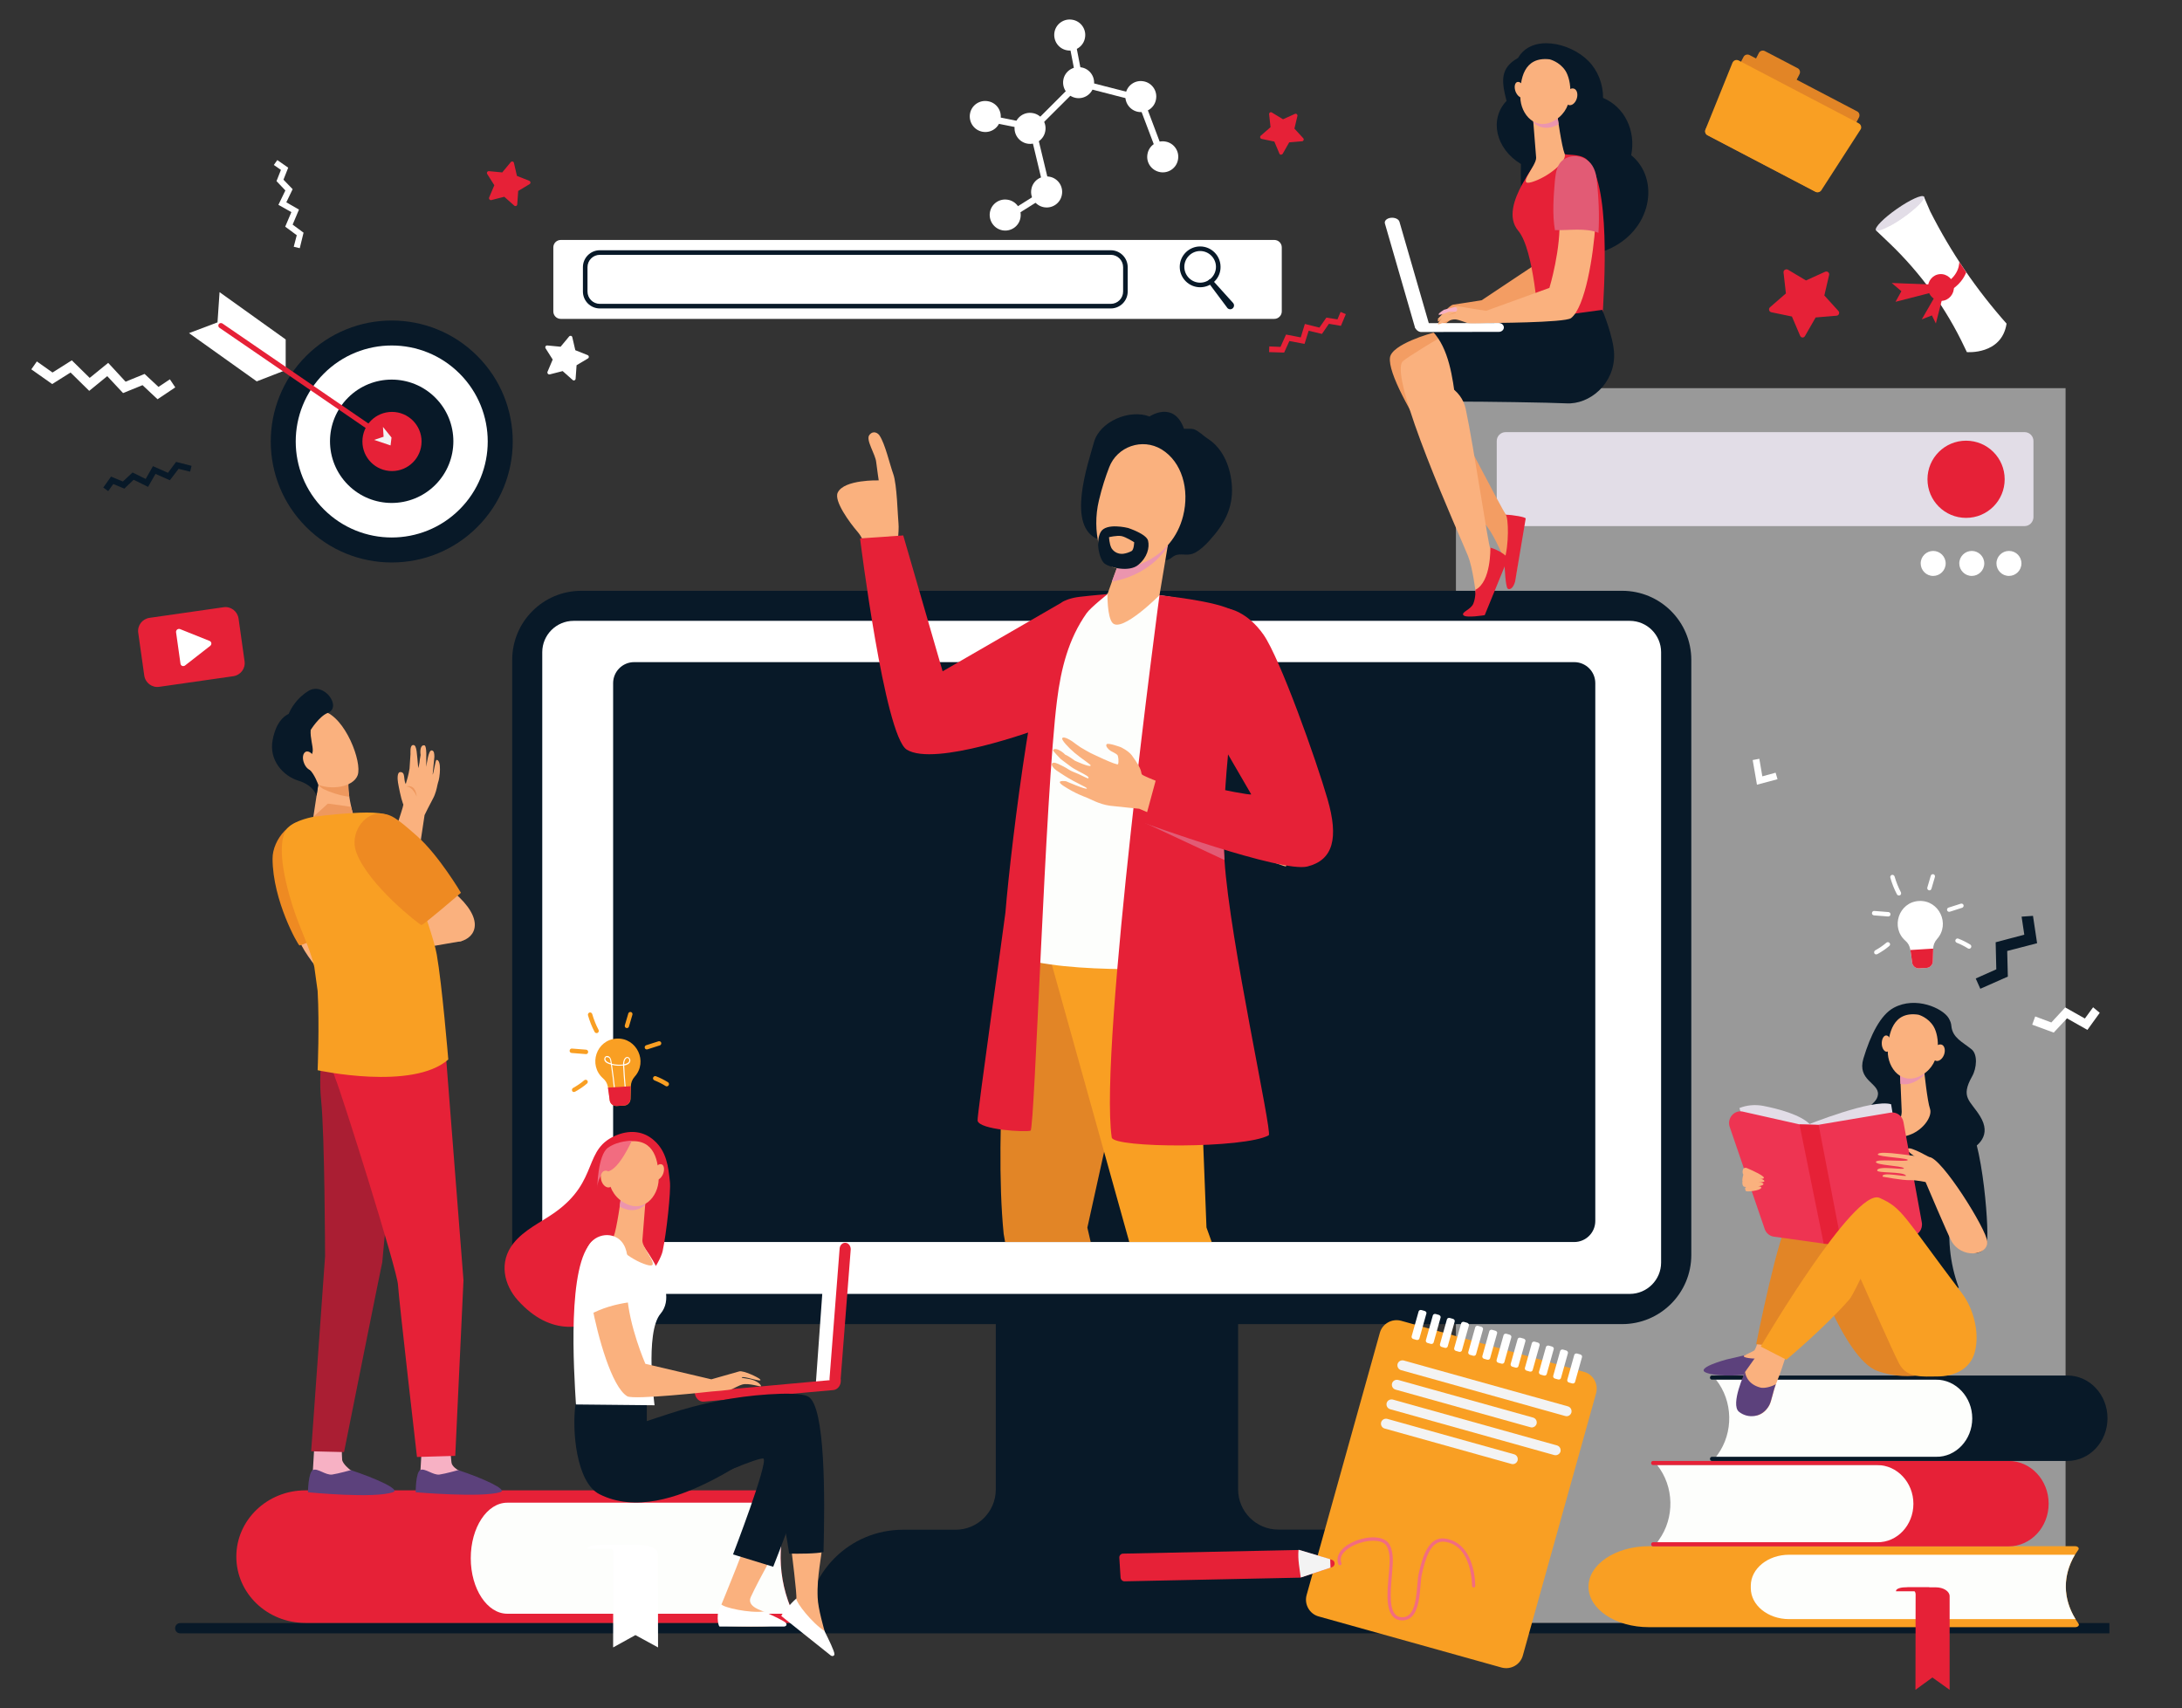 <?xml version="1.0" encoding="utf-8"?>
<!-- Generator: Adobe Illustrator 22.1.0, SVG Export Plug-In . SVG Version: 6.00 Build 0)  -->
<svg version="1.1" id="Layer_1" xmlns="http://www.w3.org/2000/svg" xmlns:xlink="http://www.w3.org/1999/xlink" x="0px" y="0px"
	 viewBox="0 0 1379.4 1080" style="enable-background:new 0 0 1379.4 1080;" xml:space="preserve">
<rect x="0" y="0" width="1379.4" height="1080" fill="#333333" stroke="none"/>
<style type="text/css">
	.st0{fill:#081928;}
	.st1{opacity:0.5;fill:#FFFFFF;}
	.st2{fill:#E62137;}
	.st3{fill:#FFFFFF;}
	.st4{fill:#E28526;}
	.st5{fill:#F99F23;}
	.st6{fill:#E2DDE7;}
	.st7{fill:#FAE0B2;}
	.st8{fill:#FAB17E;}
	.st9{fill:#FDFEFC;}
	.st10{fill:#EB95AE;}
	.st11{fill:#E25B75;}
	.st12{fill:#F39D63;}
	.st13{fill:#F7B1C4;}
	.st14{fill:#5C417C;}
	.st15{fill:#EE3452;}
	.st16{fill:#F26C80;}
	.st17{fill:#F3F3F3;}
	.st18{fill:#EE8A22;}
	.st19{fill:#EE985E;}
	.st20{fill:#AA1E33;}
</style>
<g>
	<path class="st0" d="M844.8,967h-36.7c-14,0-25.4-11.4-25.4-25.4V829.7l-153.2-2.1v114.1c0,14-11.4,25.4-25.4,25.4h-33.3
		c-33.7,0-61,27.3-61,61l0,0h395.9l0,0l0,0C905.8,994.3,878.5,967,844.8,967z"/>
</g>
<rect x="920.4" y="245.4" class="st1" width="385.4" height="780.7"/>
<g>
	<polygon class="st0" points="1278,579.5 1279.7,590.9 1261.6,595.7 1262,612.8 1249,618.6 1251.9,625.1 1269.3,617.4 1268.9,601.2 
		1287.8,596.3 1285.2,579 	"/>
</g>
<g>
	<path class="st2" d="M1138,212.3l-5.2-12.2l-13-2.7c-1.5-0.3-2-2.2-0.8-3.2l10-8.7l-1.5-13.2c-0.2-1.5,1.5-2.5,2.8-1.8l11.4,6.8
		l12.1-5.5c1.4-0.6,2.9,0.6,2.5,2.1l-3,12.9l8.9,9.8c1,1.1,0.3,2.9-1.2,3l-13.2,1.1l-6.6,11.5C1140.5,213.8,1138.6,213.7,1138,212.3
		z"/>
</g>
<g>
	<path class="st2" d="M808.8,97.1l-3.2-7.6l-8.1-1.7c-0.9-0.2-1.2-1.4-0.5-2l6.2-5.4l-0.9-8.2c-0.1-0.9,0.9-1.6,1.7-1.1l7.1,4.3
		l7.5-3.4c0.9-0.4,1.8,0.4,1.6,1.3l-1.9,8l5.6,6.1c0.6,0.7,0.2,1.8-0.7,1.9L815,90l-4.1,7.2C810.3,98,809.1,98,808.8,97.1z"/>
</g>
<g>
	<polygon class="st3" points="1323.2,636.8 1318,643.9 1305.6,636.9 1296.8,646.4 1286.6,642.6 1284.7,647.8 1298.3,652.8 
		1306.7,643.8 1319.6,651.1 1327.4,640.3 	"/>
</g>
<path class="st4" d="M1147.5,121.1l-68-35.6c-1.4-0.7-1.9-2.4-1.2-3.8l23.9-45.7c0.7-1.4,2.4-1.9,3.8-1.2l68,35.6
	c1.4,0.7,1.9,2.4,1.2,3.8l-23.9,45.7C1150.6,121.3,1148.9,121.9,1147.5,121.1z"/>
<path class="st4" d="M1130.2,55.1l-20.7-10.8c-1.4-0.7-1.9-2.4-1.2-3.8l3.6-7c0.7-1.4,2.4-1.9,3.8-1.2l20.7,10.8
	c1.4,0.7,1.9,2.4,1.2,3.8l-3.6,7C1133.3,55.3,1131.6,55.9,1130.2,55.1z"/>
<g>
	<path class="st5" d="M1151.4,120.3c-0.8,1.2-2.4,1.6-3.6,1l-68.4-35.8c-1.3-0.7-1.8-2.2-1.3-3.5l17.1-42.3c0.3-0.7,0.9-1.3,1.6-1.6
		s1.6-0.2,2.3,0.1l76,39.8c0.7,0.4,1.2,1,1.4,1.8c0.2,0.8,0.1,1.6-0.4,2.2L1151.4,120.3z"/>
</g>
<g>
	<polygon class="st3" points="1123.7,492.6 1110.7,496.1 1108,480.5 1112.2,479.7 1114.1,490.8 1122.5,488.5 	"/>
</g>
<g>
	<path class="st3" d="M1185.9,145.6l8.4,8c19.9,19,36.1,41.4,47.8,66.3l1.3,2.7c0,0,22,1.9,25.1-18l0,0
		c-19.3-21.8-35.2-45.1-48.3-71l-4-9.3L1185.9,145.6z"/>
</g>
<path class="st6" d="M1216.2,124.3c1.1,1.5-4.8,7.5-13.2,13.4c-8.4,5.8-16.1,9.4-17.1,7.8s4.9-7.6,13.2-13.4
	C1207.4,126.3,1215.1,122.8,1216.2,124.3z"/>
<path class="st6" d="M1216.2,124.4L1216.2,124.4c0,0-16.8,14.2-23.7,15.6l2.1,2.9c2.5-1.4,5.4-3.1,8.3-5.2
	C1211.2,131.9,1217.1,126,1216.2,124.4z"/>
<g>
	<g>
		<path class="st2" d="M1238.6,165.6c0,2.4-0.9,13-18.5,17.4c1.2,1.6,2.3,3.2,3.4,4.8c11.1-3.3,16.1-9,18.4-13.3
			c0.4-0.7,0.8-1.6,1.1-2.3C1241.5,169.9,1240,167.8,1238.6,165.6z"/>
	</g>
	<g>
		<polygon class="st2" points="1221.7,179.9 1195.9,178.9 1202,184.1 1198.3,190.8 1222.8,184.5 		"/>
	</g>
	<g>
		<polygon class="st2" points="1224.1,185.9 1214.9,201.9 1221.3,199.4 1223.8,204.5 1228.1,187.7 		"/>
	</g>
	<g>
		<path class="st2" d="M1227.6,190.2c-4.5,0.3-8.5-3.2-8.8-7.9s3.1-8.7,7.6-9s8.5,3.2,8.8,7.9
			C1235.5,185.8,1232.1,189.9,1227.6,190.2z"/>
	</g>
</g>
<g>
	<path class="st2" d="M147.5,427.5l-46.8,6.7c-4.6,0.7-8.8-2.5-9.5-7.1l-3.8-27c-0.7-4.6,2.5-8.8,7.1-9.5l46.8-6.7
		c4.6-0.7,8.8,2.5,9.5,7.1l3.8,27C155.3,422.6,152.1,426.8,147.5,427.5z"/>
</g>
<path class="st3" d="M132.9,408.3c0.5-0.4,0.8-1.1,0.7-1.7s-0.5-1.2-1.1-1.4l-18.7-7.5c-0.6-0.2-1.3-0.1-1.8,0.3s-0.8,1.1-0.7,1.7
	l2.8,19.9c0.1,0.6,0.5,1.2,1.1,1.4c0.6,0.2,1.3,0.1,1.8-0.3L132.9,408.3z"/>
<g>
	<path class="st0" d="M1025.5,837.1h-658c-24.1,0-43.7-19.5-43.7-43.7V417.2c0-24.1,19.5-43.7,43.7-43.7h658
		c24.1,0,43.7,19.5,43.7,43.7v376.2C1069.2,817.5,1049.6,837.1,1025.5,837.1z"/>
</g>
<g>
	<path class="st3" d="M342.8,798.3v-386c0-10.9,8.9-19.8,19.8-19.8h667.7c10.9,0,19.8,8.9,19.8,19.8v385.9
		c0,10.9-8.9,19.8-19.8,19.8H362.6C351.7,818.1,342.8,809.2,342.8,798.3z"/>
</g>
<g>
	<path class="st0" d="M995.2,785.2H400.9c-7.3,0-13.3-5.9-13.3-13.3v-340c0-7.3,5.9-13.3,13.3-13.3h594.3c7.3,0,13.3,5.9,13.3,13.3
		v340C1008.5,779.3,1002.5,785.2,995.2,785.2z"/>
</g>
<path class="st7" d="M439.6,973.3H271.4c-11.6,0-21,9.7-21,21.8l0,0c0,12,9.4,21.8,21,21.8h168.2
	C431.7,1003.4,431.7,986.6,439.6,973.3z"/>
<g>
	<g>
		<path class="st0" d="M110.7,1029.4L110.7,1029.4c0,1.8,1.4,3.2,3.2,3.2h1219.6v-6.5H113.9C112.1,1026.1,110.7,1027.6,110.7,1029.4
			z"/>
	</g>
</g>
<path class="st8" d="M746.1,334.2c-1,4.7,1.2,9.3,5.1,10.1c3.9,0.9,7.9-2.3,8.9-7s-1.2-9.3-5.1-10.1
	C751.1,326.3,747.1,329.5,746.1,334.2z"/>
<path class="st8" d="M556,275.3c3.6,5.4,6.3,17.7,8.7,24.4c2.4,6.7,2.8,26.8,3.3,31.2c0.5,4.4-1.1,18.4-1.1,18.4l-18.1,2.9
	c0,0-1.7-10.2-6.5-15.8c-5.2-6-15.3-19.8-12.7-25c4-8.4,25.9-7.7,25.9-7.7s-1-6.6-1.6-11.6c-0.5-5-6.8-14.1-4.3-17.1
	C552.1,271.8,555.1,273.9,556,275.3z"/>
<path class="st4" d="M635.4,785.2h54.1l-2.1-9.1l14.7-66.5L723,578.3l-66.2-19.2L639.3,605c0,0-11.4,109.5-4.8,175.1
	C634.7,781.5,635,783.2,635.4,785.2z"/>
<polygon class="st5" points="766,785.2 762.7,776 756.3,612.6 741.3,561.5 665.3,563.1 663.2,603.6 713.9,785.2 "/>
<g>
	<path class="st2" d="M672.9,379.9l-77,44.5L571,338.5l-27.3,1.9c0,0,15.5,124.7,29.5,133.5C590.9,485,656,461,656,461L672.9,379.9z
		"/>
</g>
<g>
	<path class="st9" d="M733,376.3c0,0,25.4,3.2,31.4,7.6c6.7,4.9,27.4,27.8,27.4,27.8s-43.1,123.5-41.4,145.4
		c1.7,22,6.4,54.5,6.4,54.5s-83.7,5.3-115.4-7.2c0,0,10-49.8,10-62.9c0-13.1,14.7-141.9,18.7-148.8c4-6.8,30.1-17.3,30.1-17.3
		L733,376.3z"/>
</g>
<g>
	<path class="st2" d="M618,708.5c-0.5-2.6,17.2-127.2,17.6-131.6c3.6-43.9,20-177.3,35.5-195.8c1.9-1.7,6.4-3.2,11.5-3.8
		c8.5-1,17.6-1.7,17.6-1.7s-10.8,8.5-13.3,12.1c-11.5,16.3-16.2,35.1-18.7,55.2c-7.4,58.3-14.1,271-16.7,271.9
		C648.5,715.9,619.2,714.3,618,708.5z"/>
</g>
<g>
	<path class="st0" d="M726.7,263.3c0,0,15.3-10.4,21.8,7.8c-0.1-0.1,5.4-0.1,6.1,0.2c3.2,1.1,6.2,4.3,9,6.1
		c10,6.4,14.6,18.8,15.2,30.3c0.7,13.9-5.1,24-14.2,34c-2.7,3-5.6,5.8-9.1,7.7c-4.2,2.3-7.6,0.5-11.6,1.4c-3.4,0.8-4.5,4.4-8.5,3.1
		c-5.6-1.8-11.4-8.7-18.3-7.7c-6.9,1-22.8-5.2-22.8-5.2c-20.4-8-6.6-47.4-2.7-61.5C695.3,266.4,714.1,258.5,726.7,263.3z"/>
</g>
<path class="st8" d="M708.3,353l-5.3,14.5l-2.9,8.1c0,0-0.2,14.5,3.2,18.2c5.8,6.5,29.7-17.5,29.7-17.5l7.6-45.5L708.3,353z"/>
<path class="st10" d="M738.1,345.6c-9.1,14.1-24.7,20.5-35.2,22l5.4-14.6l32.3-22.2L738.1,345.6z"/>
<path class="st8" d="M734.3,284.1c-12.2-7.4-28.1-1.8-33.1,11.3c-2.2,5.7-4.6,12.9-6.5,21c-4.7,19.4,1.2,40.6,10.1,42.6
	c8.9,2,36.1-5.3,43.1-32.7C752.2,309.3,747.1,291.9,734.3,284.1z"/>
<g>
	<path class="st2" d="M733,376.3c0,0,37.2,3.7,46.6,9.9c6,4,1.3,48,1.3,48s-8.5,66.5-7.3,100.1c0.1,3.3,0.3,6.4,0.5,9.6
		c3.3,50.6,30.3,171.7,28,173.8c-15.2,8.5-98.3,8.2-99.3,1.4C694.6,662.3,733,376.3,733,376.3z"/>
</g>
<path class="st11" d="M773.5,531.6c0,0.9,0,1.8,0.1,2.7c0.1,3.2,0.3,6.3,0.5,9.4l-50.6-23.6L773.5,531.6z"/>
<path class="st8" d="M668.9,482.9c1.7,0.8,4.6,2.2,6.4,3.4c2,1.4,4.3,2,6.2,2.9c3.7,1.8,6.4,3.1,6.4,2.9s1-0.4-0.9-1.7
	c-2.2-1.5-7.7-3.8-10.8-6.3c-1.8-1.4-5.6-4.2-5.6-4.2s-5.1-5.2-4.9-5.6c1.1-2.1,5.6,0.5,7.7,2.8c2.1,0.8,6.1,3.8,6.1,3.8
	s9.4,4.4,10,3.1c0.3-0.6-5.2-3.9-10.1-8c-4.5-3.8-8.5-8.4-7.9-9.3c1-1.7,6.5,2.1,6.5,2.1s3.7,2.8,5,3.6c1.5,1,6.3,3.6,6.3,3.6
	s17,8.3,17.5,7.1c0.5-1.3,0.3-5.1-0.5-5.9c-0.9-0.9-3.2-1.9-4.2-2.5c-1.4-0.9-3.5-3.1-2.5-4.2s9,1.9,9,1.9s4.7,2.2,6.9,5.1
	c7.4,10.1,5.4,10.8,6.4,12.1c1.2,1.5,25,10.2,25,10.2s71.6,17.8,75.5,19.1l-9.5,28.9c-4.4-0.6-84.6-32.7-92.7-36.5
	c0,0-11.3-1.1-18.4-1.9c-7.1-0.9-13.5-4.8-15.4-5.4c-0.3-0.1-6.7-2.3-14-7.1c-6.2-4.1,1.5-3,1.5-3s12.9,5.6,13.2,4.6
	c0.2-0.8-7-3.5-14-8c-1.8-1.2-3.6-2.3-5.2-3.4C663.6,484,664,480.7,668.9,482.9z"/>
<g>
	<path class="st2" d="M776.4,384.7c0,0,12,1.7,22.4,16.6s33.3,79.2,40.4,103.8c7.2,24.8,3.6,38.6-12.7,42.7
		c-16.3,4.1-103.2-27.5-103.2-27.5l8.1-29.8c0,0,57.6,12.7,59.6,11.7L772.9,471C773.1,470.9,759,420.5,776.4,384.7z"/>
</g>
<g>
	<path class="st0" d="M713.2,333.8c0,0,11.7,3.8,12.6,8.1c1,4.3-0.5,10.5-6.2,15.2c-5.7,4.8-17.9,1.8-21.3-0.8
		c-3.3-2.6-5.9-13.7-2.5-19.9C699.2,330.2,713.2,333.8,713.2,333.8z"/>
</g>
<path class="st8" d="M717,342.8c0,0-0.1,4.8-1.7,5.6c-1.5,0.8-3.5,1.5-5.3,1.7c-2.9,0.3-5.6-1-7.1-3.2c-0.2-0.2-0.3-0.5-0.4-0.7
	c-1.2-2.4-1.4-6.6-1.4-6.6s4.9-1.2,7.8-0.7C711.7,339.4,717,342.8,717,342.8z"/>
<g>
	<polygon class="st2" points="847.7,206 840.1,204.7 835.7,211.1 827.3,209.1 824.7,217.4 815.1,215.6 811.8,222.9 802.3,222.6 
		802.4,219 809.5,219.3 813,211.5 822.3,213.3 824.9,204.8 834.1,207.1 838.5,200.8 845.5,201.9 847.5,197.2 850.8,198.6 	"/>
</g>
<path class="st6" d="M1279.9,332.6H951.8c-3.1,0-5.6-2.5-5.6-5.6v-48.2c0-3.1,2.5-5.6,5.6-5.6h328.1c3.1,0,5.6,2.5,5.6,5.6V327
	C1285.4,330.1,1282.9,332.6,1279.9,332.6z"/>
<g>
	<path class="st0" d="M1031.2,98.1c3.1-15.3-4.1-30.5-17.8-36.2c0.1-8.7-3.3-17.4-9.3-23.4c-11.7-11.8-35.8-16.9-44.4-1.9
		c-11.4,6.4-10.6,14.5-7.3,27.2c-11,11.4-7,30.2,9.1,39.9c-0.3,12.8-0.6,32.2,10.6,37.7c2.7,1.3,6.9,3.2,7.4,3.7
		c-0.7-0.7,8.3,24.4,36.2,13C1044.3,146.3,1049.8,113.3,1031.2,98.1z"/>
</g>
<path class="st12" d="M912.9,201.3c2.2-2.2,6.2-4.2,6-4.5c-0.9-1.3-10.7,8.8-10,5.9c0.4-1.6,7.3-9.8,9.8-10.1c2.4-0.3,18-2.8,18-2.8
	l35.9-23.9c0,0,1.8-28.3-5.8-47.3c8.3-2.5,10-3.1,18.5-2.4c4.9,19.3,10.2,51.8,3.8,61.3c-2.7,4-49.4,19.4-49.4,19.4
	s-10.1,3.8-12,3.9c-1.4,0.1-5.4-0.2-7.3,0.1c-4.4,0.7-9.8,7.2-10.1,6.4C909.9,206.9,910.6,203.6,912.9,201.3z"/>
<g>
	<path class="st2" d="M962.3,116.5c3.4-6.2,6.9-11.2,6.9-11.2c3.5-6.2,12.5-9.4,12.5-9.4s3,0.1,6.5,0.2c0.2,0.6,0.4,1,0.7,1.2
		c1.3,1,8.8-0.3,13.6,3c16.2,13.9,11.7,81.5,10.4,102.8l-40.4,0.2c0,0-2.7-45.6-12.7-57.4C952.8,137.6,957.3,125.7,962.3,116.5z"/>
</g>
<path class="st12" d="M951.2,354c-0.4-0.8-6.1-14.4-10.6-20.4c-6.7-8.8-64.3-88.2-61.9-107.5c1-8.4,26-15.6,29-16.1
	c15.9,2.1-0.8,15.8,11.1,27.1c-7.8,2.7-12.3,6-10.7,8.2c6.7,8.7,42.4,79.2,44,80.1c6.9,4.1,9.6,2.2,9.6,2.2s-1.6,39.6-4.9,38.4
	C953.4,364.7,956.1,363,951.2,354z"/>
<g>
	<path class="st2" d="M964.5,327.8l-6.7,39.9c-1.5,5.2-4,5.1-4.7,4.4c-1.3-1.4-1.9-12.1-2.1-18.1c3-9.2,2.7-26.6,0.9-28.6
		C956.5,325.5,964.5,326.9,964.5,327.8z"/>
</g>
<path class="st8" d="M940.7,230c-8.9-14.8-8.5-13-24-19.7c-6.2,2.5-27.1,15.6-29.8,18l33.2,24.1C919,249.7,930.6,236.4,940.7,230z"
	/>
<path class="st8" d="M984.5,73c0,0,2.7,19.4,4.6,24.2c1.9,4.7-10.4,14.8-20.7,17.9c-10.2,3.1,3.1-10.4,2.7-15.5
	c-0.4-5-2.3-28.9-2.3-28.9L984.5,73z"/>
<path class="st10" d="M969.4,77.5c-0.3-4-0.5-6.9-0.5-6.9l15.6,2.4c0,0,0.4,2.3,0.8,5.5C979,82.2,973.3,81.1,969.4,77.5z"/>
<path class="st8" d="M979.6,37.5c0,0,6.2,1.4,10,7.2s6.4,23-6.1,31s-22.3-3.3-22.4-14.4C960.8,50.3,963.2,35.6,979.6,37.5z"/>
<path class="st8" d="M958.1,57.9c1.1,2.7,3.2,4.3,4.7,3.7s1.9-3.3,0.9-6c-1.1-2.7-3.2-4.3-4.7-3.7C957.5,52.6,957.1,55.2,958.1,57.9
	z"/>
<path class="st8" d="M989.8,60.1c-0.9,2.9-0.1,5.7,1.9,6.3c1.9,0.6,4.2-1.2,5.1-4.1c0.9-2.9,0.1-5.7-1.9-6.3
	C993,55.4,990.7,57.2,989.8,60.1z"/>
<g>
	<path class="st0" d="M942.5,204.4c6.9-0.6,29.8-3,29.8-3l40.6-5.5c0,0,7.2,17.1,7.5,27.9c0.5,18.8-15.5,32.1-30.3,31.2
		c-8.8-0.5-55.1-1.2-69.8-1.1c-2-15.3-4.3-33.5-14.7-44.5C922.2,207.1,933.1,205.2,942.5,204.4z"/>
</g>
<path class="st8" d="M942,346.3c-1.1-1.2-10-62.1-15.4-87.7c-1.3-6.2-5.2-11.4-10.7-14.5l-29-15.8c-10,9.2,36.8,112.3,41.1,123.1
	c3,7.4,4.8,22.8,5,23.7c2.4,10.5-0.7,11.4,2.3,13.6s16.4-36.3,16.4-36.3S947.9,352.4,942,346.3z"/>
<path class="st3" d="M950.7,207L950.7,207c0,1.5-1.4,2.8-3.1,2.8l-49.2,0.1c-1.7,0-3.5-1.5-4.1-3.4l0.9,0.6c0-1.5,1.4-2.8,3.1-2.8
	l49.2-0.1C949.3,204.2,950.7,205.5,950.7,207z"/>
<g>
	<path class="st3" d="M898.9,208.9c0.3,0,0.6,0,0.9-0.1c2.5-0.3,4.2-1.9,3.7-3.6l-18.8-65c-0.5-1.7-2.9-2.8-5.5-2.5
		c-2.5,0.3-4.2,1.9-3.7,3.6l18.8,65C894.7,207.9,896.7,208.9,898.9,208.9z"/>
</g>
<path class="st8" d="M913.4,200.1c2.8-1.4,7.2-2.1,7.1-2.4c-0.5-1.5-13,6.4-11.5,3.9c0.8-1.4,10.1-8.5,12.6-8
	c2.4,0.5,17.9,2.9,17.9,2.9l40-14.5c0,0,7.6-24.9,6.3-45.3c8.7,0.2,14.8,1.6,22.8,4.9c-1.3,19.9-6.4,52.4-15.4,59.5
	c-3.8,3-53,3.1-53,3.1s-10.8,0.5-12.6,0c-1.4-0.4-5-1.9-6.9-2.2c-4.4-0.7-11.5,3.8-11.6,3C908.8,204.4,910.5,201.5,913.4,200.1z"/>
<path class="st11" d="M982.9,115c0.6-6.3,1.3-12.6,7.7-15.3c4-1.7,8.7-1.1,12.3,1.2c4.3,2.8,6,7.8,6.5,12.6
	c1.2,11.1,1.8,22.6,1.1,33.7c-7.9-3.3-18.7-1.5-27.5-1.7C981.2,135.8,982.2,123.2,982.9,115z"/>
<path class="st13" d="M919.3,194.2c-6.8,1.7-6.5,1.6-6.7,1.8c-4.8,3-4.4,4.4,3,1.2c0.2-0.1,0.4-0.1,0.6-0.1h3.5c1.4,0,2-1.7,1-2.6
	l0,0C920.3,194.2,919.8,194,919.3,194.2z"/>
<g>
	<path class="st2" d="M932.7,372.9c0,0,0.3,4.8-1.3,8.7c-1.6,3.9-7.8,5.3-6.3,7.3s13.5,0,13.5,0l13.9-34c0.6-1.3,0.2-2.7-0.8-3.7
		c-1.7-1.5-4.7-3.5-9.5-5C942.1,346.4,942.8,367.7,932.7,372.9z"/>
</g>
<g>
	<g>
		<path class="st3" d="M1230,356.2c0,4.4-3.6,7.9-7.9,7.9c-4.4,0-7.9-3.6-7.9-7.9c0-4.4,3.6-7.9,7.9-7.9
			C1226.4,348.3,1230,351.8,1230,356.2z"/>
	</g>
	<g>
		<path class="st3" d="M1254.4,356.2c0,4.4-3.6,7.9-7.9,7.9c-4.4,0-7.9-3.6-7.9-7.9c0-4.4,3.6-7.9,7.9-7.9
			C1250.8,348.3,1254.4,351.8,1254.4,356.2z"/>
	</g>
	<g>
		<path class="st3" d="M1277.9,356.2c0,4.4-3.6,7.9-7.9,7.9c-4.4,0-7.9-3.6-7.9-7.9c0-4.4,3.6-7.9,7.9-7.9
			C1274.4,348.3,1277.9,351.8,1277.9,356.2z"/>
	</g>
</g>
<g>
	<path class="st2" d="M1267.3,303c0,13.5-10.9,24.4-24.4,24.4s-24.4-10.9-24.4-24.4s10.9-24.4,24.4-24.4S1267.3,289.5,1267.3,303z"
		/>
</g>
<g>
	<path class="st3" d="M1213.1,569.6c12.7-0.7,20,14.6,11.4,24.1c-1.5,1.7-2.4,3.9-2.4,6.2l-0.2,7.9c-0.1,2.2-1.8,4-3.9,4.1l-4.8,0.3
		c-2.2,0.1-4.1-1.4-4.4-3.6c-1.1-7.9-0.9-10.9-4.2-13.8C1194.9,586.3,1200.4,570.3,1213.1,569.6z"/>
</g>
<g>
	<path class="st3" d="M1218.5,602.7c-0.6-6.4-1.1-13.5-1.2-16.1c-2.4,0.3-4.7,0.2-7-0.4c0.8,5.3,1.4,10.6,2,15.9l-0.7,0.1
		c-0.5-5.4-1.2-10.8-2-16.2c-1.4-0.4-3-0.9-3.8-2.2c-0.4-0.6-0.5-1.3-0.3-2c0.5-1.7,2.6-1.7,3.6-0.3c0.7,0.9,0.8,2.2,1.1,3.9
		c2.3,0.6,4.8,0.8,7.1,0.5c0-1.3,0.2-2.6,0.9-3.7c2.6-3.7,6.9,3.1-0.2,4.3c0.1,2.1,0.5,9.3,1.2,16.1L1218.5,602.7z M1218.8,582.6
		c-0.6,0.9-0.8,2-0.8,3.2c1.5-0.3,2.5-0.8,3-1.6C1221.8,582.8,1220.1,580.6,1218.8,582.6z M1206.7,581.3c-0.7,0.4-0.8,1.5-0.3,2.1
		c0.6,1,1.9,1.4,3.1,1.8c-0.2-1.3-0.3-2.5-0.9-3.3C1208.1,581.4,1206.8,581.3,1206.7,581.3z"/>
</g>
<g>
	<path class="st2" d="M1222.1,599.7c0,0.1,0,0.1,0,0.2l-0.2,7.9c-0.1,2.2-1.8,4-3.9,4.1l-4.8,0.3c-2.2,0.1-4.1-1.4-4.4-3.6
		c-0.5-3.5-0.7-6-1.1-8L1222.1,599.7z"/>
</g>
<g>
	<path class="st3" d="M1221,561.9l2.2-7.5c0.2-0.7-0.2-1.5-0.9-1.7c-0.7-0.2-1.5,0.2-1.7,0.9l-2.2,7.5c-0.2,0.7,0.2,1.5,0.9,1.7
		C1220,563.1,1220.7,562.7,1221,561.9z"/>
</g>
<g>
	<path class="st3" d="M1232.6,576.4l7.8-2.5c0.7-0.2,1.1-1,0.9-1.7s-1-1.1-1.7-0.9l-7.8,2.5c-0.7,0.2-1.1,1-0.9,1.7
		S1231.9,576.6,1232.6,576.4z"/>
</g>
<g>
	<path class="st3" d="M1246,599.1c0.4-0.6,0.2-1.5-0.4-1.9c-2.4-1.5-5-2.8-7.6-3.8c-0.7-0.3-1.5,0.1-1.8,0.8s0.1,1.5,0.8,1.8
		c2.5,1,4.9,2.2,7.1,3.6C1244.8,600,1245.6,599.8,1246,599.1z"/>
</g>
<g>
	<path class="st3" d="M1201.1,566c0.7-0.3,0.9-1.2,0.6-1.9c-1.7-3.2-3-6.6-4-10c-0.2-0.7-1-1.2-1.7-1s-1.2,1-1,1.7
		c1,3.6,2.4,7.2,4.2,10.6C1199.6,566.1,1200.4,566.3,1201.1,566z"/>
</g>
<g>
	<path class="st3" d="M1195.1,578.1c0.1-0.8-0.5-1.4-1.3-1.5l-8.9-0.7c-0.8-0.1-1.4,0.5-1.5,1.3s0.5,1.4,1.3,1.5l8.9,0.7
		C1194.4,579.4,1195.1,578.9,1195.1,578.1z"/>
</g>
<g>
	<path class="st3" d="M1186.4,603.3c0.1,0,0.2-0.1,0.4-0.1c2.7-1.5,5.3-3.2,7.6-5.2c0.6-0.5,0.6-1.4,0.1-1.9
		c-0.5-0.6-1.4-0.6-1.9-0.2c-2.2,1.9-4.6,3.5-7.1,4.9c-0.7,0.4-0.9,1.2-0.6,1.9C1185.2,603.2,1185.8,603.5,1186.4,603.3z"/>
</g>
<g>
	<path class="st5" d="M389.8,656.6c12.7-0.7,20,14.6,11.4,24.1c-1.5,1.7-2.4,3.9-2.4,6.2l-0.2,7.9c-0.1,2.2-1.8,4-3.9,4.1l-4.8,0.3
		c-2.2,0.1-4.1-1.4-4.4-3.6c-1.1-7.9-0.9-10.9-4.2-13.8C371.6,673.3,377,657.3,389.8,656.6z"/>
</g>
<g>
	<path class="st3" d="M395.1,689.7c-0.6-6.4-1.1-13.5-1.2-16.1c-2.4,0.3-4.7,0.2-7-0.4c0.8,5.3,1.4,10.6,2,15.9l-0.7,0.1
		c-0.5-5.4-1.2-10.8-2-16.2c-1.4-0.4-3-0.9-3.8-2.1c-0.4-0.6-0.5-1.3-0.3-2c0.5-1.7,2.6-1.7,3.6-0.3c0.7,0.9,0.8,2.2,1.1,3.9
		c2.3,0.6,4.8,0.8,7.1,0.5c0-1.3,0.2-2.6,0.9-3.7c2.6-3.7,6.9,3.1-0.2,4.3c0.1,2.1,0.5,9.3,1.2,16.1H395.1z M395.4,669.6
		c-0.6,0.9-0.8,2-0.8,3.2c1.5-0.3,2.5-0.8,3-1.6C398.4,669.8,396.8,667.6,395.4,669.6z M383.3,668.3c-0.7,0.4-0.8,1.5-0.3,2.1
		c0.6,1,1.9,1.4,3.1,1.8c-0.2-1.3-0.3-2.5-0.9-3.3C384.8,668.4,383.4,668.3,383.3,668.3z"/>
</g>
<g>
	<path class="st2" d="M398.7,686.7c0,0.1,0,0.1,0,0.2l-0.2,7.9c-0.1,2.2-1.8,4-3.9,4.1l-4.8,0.3c-2.2,0.1-4.1-1.4-4.4-3.6
		c-0.5-3.5-0.7-6-1.1-8L398.7,686.7z"/>
</g>
<g>
	<path class="st5" d="M397.6,649l2.2-7.5c0.2-0.7-0.2-1.5-0.9-1.7c-0.7-0.2-1.5,0.2-1.7,0.9l-2.2,7.5c-0.2,0.7,0.2,1.5,0.9,1.7
		C396.7,650.1,397.4,649.7,397.6,649z"/>
</g>
<g>
	<path class="st5" d="M409.3,663.4l7.8-2.5c0.7-0.2,1.1-1,0.9-1.7s-1-1.1-1.7-0.9l-7.8,2.5c-0.7,0.2-1.1,1-0.9,1.7
		S408.5,663.6,409.3,663.4z"/>
</g>
<g>
	<path class="st5" d="M422.7,686.1c0.4-0.6,0.2-1.5-0.4-1.9c-2.4-1.5-5-2.8-7.6-3.8c-0.7-0.3-1.5,0.1-1.8,0.8s0.1,1.5,0.8,1.8
		c2.5,1,4.9,2.2,7.1,3.6C421.4,687,422.3,686.8,422.7,686.1z"/>
</g>
<g>
	<path class="st5" d="M377.8,653c0.7-0.4,0.9-1.2,0.6-1.9c-1.7-3.2-3-6.6-4-10c-0.2-0.7-1-1.2-1.7-1s-1.2,1-1,1.7
		c1,3.6,2.4,7.2,4.2,10.6C376.3,653.1,377.1,653.3,377.8,653z"/>
</g>
<g>
	<path class="st5" d="M371.8,665.1c0.1-0.8-0.5-1.4-1.3-1.5l-8.9-0.7c-0.8-0.1-1.4,0.5-1.5,1.3s0.5,1.4,1.3,1.5l8.9,0.7
		C371.1,666.5,371.8,665.9,371.8,665.1z"/>
</g>
<g>
	<path class="st5" d="M363.1,690.3c0.1,0,0.2-0.1,0.4-0.1c2.7-1.5,5.3-3.2,7.6-5.2c0.6-0.5,0.6-1.4,0.2-1.9
		c-0.5-0.6-1.4-0.6-1.9-0.2c-2.2,1.9-4.6,3.5-7.1,4.9c-0.7,0.4-0.9,1.2-0.6,1.9C361.9,690.2,362.5,690.5,363.1,690.3z"/>
</g>
<g>
	<g>
		<path class="st5" d="M1313.9,979.7c0.7-1-0.4-2.2-2.1-2.2h-269.4c-21.1,0-38.2,11.5-38.2,25.6l0,0c0,14.2,17.1,25.6,38.2,25.6
			h269.5c1.7,0,2.8-1.2,2.1-2.2l0,0C1303.3,1011.6,1303.3,994.4,1313.9,979.7z"/>
		<path class="st9" d="M1311.7,982.9H1131c-13.4,0-24.2,8.8-24.2,19.6v1.5c0,10.8,10.8,19.6,24.2,19.6h181.1
			C1304,1010.6,1303.9,996,1311.7,982.9z"/>
	</g>
	<g>
		<path class="st9" d="M1047.6,975.2h141.2c12.5,0,22.7-10.9,22.7-24.5l0,0c0-13.5-10.2-24.5-22.7-24.5h-141.2l0,0
			c10.8,13.6,11.2,33.4,1,47.5L1047.6,975.2z"/>
	</g>
	<g>
		<path class="st2" d="M1209.6,950.7L1209.6,950.7c0-13.5-10.3-24.5-22.9-24.5H1045c-0.7,0-1.2-0.6-1.2-1.3l0,0
			c0-0.7,0.5-1.3,1.2-1.3h224.8c14,0,25.3,12.1,25.3,27l0,0c0,14.9-11.3,27-25.3,27H1045c-0.7,0-1.2-0.6-1.2-1.3l0,0
			c0-0.7,0.5-1.3,1.2-1.3h141.7C1199.4,975.2,1209.6,964.2,1209.6,950.7z"/>
	</g>
	<g>
		<path class="st9" d="M1084.7,921.2H1226c12.5,0,22.7-10.9,22.7-24.5l0,0c0-13.5-10.2-24.5-22.7-24.5h-141.2l0,0
			c10.8,13.6,11.2,33.4,1,47.5L1084.7,921.2z"/>
	</g>
	<g>
		<path class="st0" d="M1246.8,896.7L1246.8,896.7c0-13.5-10.3-24.5-22.9-24.5h-141.7c-0.7,0-1.2-0.6-1.2-1.3l0,0
			c0-0.7,0.5-1.3,1.2-1.3H1307c14,0,25.3,12.1,25.3,27l0,0c0,14.9-11.3,27-25.3,27h-224.8c-0.7,0-1.2-0.6-1.2-1.3l0,0
			c0-0.7,0.5-1.3,1.2-1.3h141.7C1236.5,921.2,1246.8,910.2,1246.8,896.7z"/>
	</g>
	<g>
		<g>
			<path class="st2" d="M1219.6,1003.5h-15.1c-3.3,0-5.9,1-5.9,2.3v0.2h21V1003.5z"/>
		</g>
		<g>
			<path class="st2" d="M1232.5,1009.1c0-3.1-3.9-5.6-8.8-5.6h-19.4c3.7,0,6.7,1.9,6.7,4.3l-0.1,60.5l10.7-7.8l10.9,7.8
				L1232.5,1009.1z"/>
		</g>
	</g>
</g>
<path class="st14" d="M1091.3,859.5l12.9-3c0,0,10.4,0.7,20.2-1.3c0,0,1,2.6,1.4,7.9c0.1,0.9-1.3,5.5-2.2,5.7
	c-3.3,0.5-9.2-0.1-19.5,0.2c0,0-16.3,1.9-25-1C1070.4,865.1,1091.3,859.5,1091.3,859.5z"/>
<g>
	<path class="st0" d="M1233.6,648.6c0.7,7.5,7,10.1,12.8,14.8c3.9,3.2,3.3,11.8,0.3,17.1c-7.6,13.5-1.1,15.2,5,25.1
		c14.8,23.9-31,29.2-36.4,30.9c-5.4,1.8-9.1,3.9-12.3,3.6c-9.7-1.1-18.5-14.8-23.4-27.5s7-13.4,7.6-20.7s-13.3-8.9-9.2-22.7
		c4.5-14.9,10.8-27.6,19.2-32.1c13.9-7.5,30.8,0.3,34.6,6.4C1232.9,645.3,1233.5,647,1233.6,648.6z"/>
</g>
<path class="st7" d="M1234.7,812.1c1.2,3,7.8,13.6,7.8,13.6l-92.9,0.9l-1.4-19.1c25.5-0.2,50.7-11.5,74.2-19.5
	C1223,789.4,1234.1,810.6,1234.7,812.1z"/>
<g>
	<path class="st0" d="M1168.9,739c0,0,5-35.2,13-38.9s51.5,1.4,58,5.4s-4.3,45.3-6,56.9c-0.1,0.7-0.2,1.4-0.3,2.1
		c-2.7,16.7-1.2,33.8,4.7,49.6c-23.8,7.2-29.9,11.2-55.4,10.5l-9.5-55.7C1173.3,768.8,1165.8,741.9,1168.9,739z"/>
</g>
<path class="st8" d="M1216.4,676.9c0,0,2,19.4,3.7,24.1c1.7,4.8-4.6,14.4-14.9,17.1c-10.3,2.7-2.8-10.3-3-15.4
	c-0.2-5-1.2-28.8-1.2-28.8L1216.4,676.9z"/>
<path class="st10" d="M1216.6,679.2c-1.3,1.5-2.8,2.8-4.7,3.9c-3.9,2.3-7.4,2.8-10.5,2.1c-0.3-6-0.5-11.1-0.5-11.1l15.4,2.9
	C1216.4,676.9,1216.5,677.8,1216.6,679.2z"/>
<path class="st8" d="M1212.8,641.5c0,0,6.1,1.6,9.6,7.5c3.6,5.9,5.5,23-7.2,30.5s-22-4.1-21.8-15.1
	C1193.7,653.6,1196.6,639,1212.8,641.5z"/>
<path class="st8" d="M1189.6,659.9c0.1,2.8,1.6,5.1,3.2,5s2.9-2.5,2.7-5.3c-0.1-2.8-1.6-5.1-3.2-5S1189.5,657.1,1189.6,659.9z"/>
<path class="st8" d="M1222.1,664.3c-1,2.8-0.3,5.7,1.6,6.3c1.9,0.7,4.3-1.1,5.3-3.9c1-2.8,0.3-5.7-1.6-6.3
	C1225.4,659.8,1223.1,661.5,1222.1,664.3z"/>
<g>
	<path class="st0" d="M1239.9,705.5c0,0-7.4,3.9-12,14.7c-4.5,10.8,10.9,66.2,14.2,69.7c3.3,3.5,12.4,4.1,14-4.6
		C1257.7,776.7,1252.4,708.2,1239.9,705.5z"/>
</g>
<path class="st6" d="M1195.5,698.1l12.8,76.7l-49.7,8l-15.8-71.8C1142.8,711.1,1183.7,694.5,1195.5,698.1z"/>
<path class="st6" d="M1099.6,700.5c4.8-1.9,9.9-2.3,14.9-1.4c9.3,1.8,24.1,5.6,30,12c9,9.6,17.2,73.3,17.2,73.3l-38.6-8.7
	L1099.6,700.5L1099.6,700.5z"/>
<path class="st4" d="M1232.6,831.7c-6.5-18.1-80.1-83.8-99.6-78.7l10.5,40.1c0,0,21.7,65.8,43.3,73.6c21.7,7.9,41.5-1.1,41.5-1.1
	S1239.1,849.7,1232.6,831.7z"/>
<path class="st8" d="M1206.1,726.3c-0.9,1.8,4.9,5.1,6.6,6.3s8.8,0,8.8,0S1207.1,724.2,1206.1,726.3z"/>
<path class="st8" d="M1143.2,812.1c0,0-18.7,38.9-18.8,42.9c-0.1,5.8-27.1,4.2-21.2,1.7c1.3-0.6,5.6-2.7,5.9-3
	c1.7-1.5,17.3-49.8,17.3-49.8L1143.2,812.1z"/>
<path class="st4" d="M1149.2,765.6c-0.9-1-10.4-4.8-17.7,4.3c-7.3,9.1-21.3,79.9-21.3,79.9l17.2,1.7
	C1127.4,851.5,1170.2,788.8,1149.2,765.6z"/>
<g>
	<path class="st15" d="M1093.5,712.5l22.1,64.5c0.9,2.6,3.1,4.4,5.7,4.8c20.8,2.9,31.6,4.4,31.6,4.4s4,0.2,8.3,0.3l47.5-5.1
		c4.1-0.4,7-4.4,6.2-8.7l-11.6-63.4c-0.7-3.9-4.3-6.5-8.1-5.9l-45.7,7.7c-4-0.1-8-0.2-12-0.3l-36-8.1
		C1096.2,701.7,1091.6,707.1,1093.5,712.5z"/>
</g>
<path class="st8" d="M1190.2,743.9c0,0,12.8,2.4,17.1,2.2c4.4-0.1,10,1.2,10,1.2s14.2,33.5,16.3,37.2c6.1,11.1,23,9.8,22.7,0.5
	c-0.2-7.4-29.1-53.7-36.8-53.5c-7.7,0.2-31.7-4.8-32.4-1.7c-0.4,1.6,22.1,2.4,18.6,3.8c-2.2,0.9-19.8-1.1-19.8,1
	c0.1,2.1,15.9,2.3,17.6,3.9c1.7,1.6-16.9-2-16.8,1.5c0.1,1.8,16.4,0.5,18.2,3.2C1205.7,744.4,1188.8,740.4,1190.2,743.9z"/>
<g>
	<path class="st8" d="M1104.2,738.4c-1-0.4-2.2,0.1-2.4,1.2c-0.3,1.1-0.3,2.4,0.5,3.3c1.6,1.7,12.8,3.4,12.8,1.7
		C1115.2,743.3,1107.7,739.9,1104.2,738.4z"/>
	<path class="st8" d="M1102,742.8c0,0-1.1,4.2-0.2,4.2c1,0,13,1.2,13.6-0.2C1116,745.3,1103.6,741.9,1102,742.8z"/>
	<path class="st8" d="M1101.5,747.1c0,0-0.3,1.9,0.7,2.9c1,1.1,12.2,0.4,12.6-1.4C1115.2,746.8,1101.9,745.7,1101.5,747.1z"/>
	<path class="st8" d="M1103.2,751c0,0,0,1.4,0.5,2c0.6,0.6,8.9-0.2,9.7-2C1114.3,749.3,1104.2,749.2,1103.2,751z"/>
</g>
<path class="st8" d="M1131.4,849.2c0,0-4,14.3-7.9,23.8c-2.6,6.2-3.3,12.4-5,15.5c-4.4,7.8-11.5,8.1-17.2,3.4
	c-5.7-4.7,1.9-24.6,1.9-24.6l17.9-25.2L1131.4,849.2z"/>
<path class="st14" d="M1118.4,888.5c1.5-2.8,2.2-7.9,4.2-13.4c-2.7,1.6-7.3,2.8-9.8,2.1c-9.1-2.4-9.6-9.8-9.6-9.8
	s-9.5,20.4-3.9,25.1C1105,897.1,1114.1,896.3,1118.4,888.5z"/>
<g>
	<polygon class="st2" points="1149.7,711.2 1164.3,787 1155.5,786.5 1152.9,786.3 1137.6,710.9 	"/>
</g>
<g>
	<path class="st5" d="M1200.7,862.3c5,9.2,15,7.9,24,7.9c10.3,0,20.9-4.3,23.8-15.7c3.1-12.2-1-27.3-8.2-36.9
		c-37.1-49-37.4-53.8-52.1-60.3c-15.9-7-75.1,94-75.1,94l16.2,8.3c0,0,24.4-20.4,39.9-38.2c1.8-2.1,7-13,7-13
		S1197.3,856.2,1200.7,862.3z"/>
</g>
<g>
	<path class="st2" d="M502.5,945.9c0.8-1.7-0.4-3.7-2.4-3.7H193c-24.1,0-43.6,18.8-43.6,41.9l0,0c0,23.2,19.5,41.9,43.6,41.9h307.2
		c2,0,3.2-2,2.4-3.7l0,0C490.4,998.2,490.5,970,502.5,945.9z"/>
</g>
<g>
	<path class="st9" d="M500.6,950H320.7c-12.8,0-23.1,15.7-23.1,35.1l0,0c0,19.4,10.4,35.1,23.1,35.1h180.8
		C491.1,997.9,490.8,972.5,500.6,950z"/>
</g>
<g>
	<g>
		<path class="st3" d="M399,976.7h-19.8c-4.3,0-7.7,1-7.7,2.2v0.2H399V976.7z"/>
	</g>
	<g>
		<path class="st3" d="M415.9,982.3c0-3.1-5.2-5.6-11.6-5.6h-25.4c4.8,0,8.8,1.9,8.8,4.3l-0.1,60.5l14.1-7.8l14.3,7.8L415.9,982.3z"
			/>
	</g>
</g>
<g>
	<path class="st3" d="M524.3,788.4l9.7-2.5l-6.6,87.6l-11.6,0.4l5.9-82.2C521.8,790,522.9,788.8,524.3,788.4z"/>
</g>
<g>
	<g>
		<path class="st2" d="M528.3,875.9c-0.2,0-0.4,0-0.7,0c-1.9-0.2-3.3-2.1-3.2-4.3l6.4-82.4c0.2-2.1,1.9-3.7,3.8-3.5
			c1.9,0.2,3.3,2.1,3.2,4.3l-6.4,82.4C531.3,874.3,530,875.7,528.3,875.9z"/>
	</g>
	<g>
		<path class="st2" d="M439.2,880.3c0,0.1,0,0.1,0,0.2l0,0c0.3,3.4,2.9,5.9,5.8,5.6l81.8-7.3c2.9-0.3,5-3.2,4.7-6.5
			c0-0.1,0-0.3-0.1-0.4L439.2,880.3z"/>
	</g>
</g>
<path class="st8" d="M496.1,968.7c-5.4,3-21.7-2.2-21.7-2.7c-0.2,4.5-18.3,48.3-18.3,48.3v13.5c0,0,37.3,1.8,36.8-1.5
	c-0.5-3.3-2.5-1.2-10-7.4c-0.7-0.6-11.1-3-8.3-9.2C480.3,997.3,492.4,976.5,496.1,968.7z"/>
<g>
	<path class="st3" d="M454.9,1028.3h40.8c1.5-0.2,1.8-1.3,1.3-2.1c-1.1-1.5-8.9-5-14.2-7.4c-9.2,1.1-25.3-2.5-26.7-4.5
		C452.2,1019.5,454,1028.1,454.9,1028.3z"/>
</g>
<g>
	<path class="st0" d="M445.9,937.3c-0.6-1.7,35.2-16.8,36.8-15.1c2.8,3.1-19.3,60.5-19.3,60.5l25.4,7.8c0,0,26.5-66.4,25.3-78.6
		c-1.1-12.1-14.4-26-43.1-17.1C442.3,903.7,445.9,937.3,445.9,937.3z"/>
</g>
<path class="st8" d="M519.8,976.3c-6-1.1-13.8-1.4-20.1-1.5c0.7,5.6,4.3,34.1,3.7,35.9c-2.7,7.1-8.5,10.4-8.5,10.4
	s27.7,25,29.4,22.1s-1.2-2.5-3-12c-0.2-0.8-4.2-14.2-4.4-21.3C516.3,996.2,519.6,983.9,519.8,976.3z"/>
<g>
	<path class="st0" d="M510.9,882.9c-3.9-2.1-13.9-2.1-25-1.4c-21.5,1.4-42.8,5.6-63.3,12.4l-13.7,4.5v-14c0,0-43.6-7.3-45.1,3.5
		c-2.3,16.3,0.5,49.3,15.1,56.7c45.1,22.9,108.3-36.5,108.6-28.7c0.3,10.4,9.1,49.3,11.4,66.3c6.3,0.1,17,0.1,21.7-1
		C521.5,947.8,521.9,888.8,510.9,882.9z"/>
</g>
<g>
	<path class="st3" d="M494,1021.7l31.2,24.9c1.2,0.8,2.3,0.1,2.3-0.8c0.1-1.8-3.7-9.5-6.3-14.7c-7.8-5-18-18-17.8-20.5
		C500.1,1013.4,493.5,1021,494,1021.7z"/>
</g>
<g>
	<path class="st2" d="M423.5,747.1c-1-9.6-2.1-19.2-10.1-26.2c-6.4-5.7-14.6-6.6-22.7-3.6c-22.9,8.6-11.1,28.9-40.2,49.4
		c-9.1,6.4-19,10.7-25.9,19.3c-9.5,12-5.9,26.4,2.8,36.1c41.6,46.1,88.1-16.2,91.5-31.1C421.3,779.8,424.2,753.2,423.5,747.1z"/>
</g>
<g>
	<path class="st3" d="M415,800.9c-3.4-6.3-6.9-11.2-6.9-11.2c-3.5-6.3-12.6-9.4-12.6-9.4s-3,0.1-6.5,0.2c-0.2,0.6-0.4,1-0.7,1.2
		c-1.3,1-8.9-0.3-13.7,3c-16.3,14-11.8,81.8-10.5,103.2l49.7,0.5c0,0-6.3-46.1,3.8-57.9C424.6,822.2,420.1,810.2,415,800.9z"/>
</g>
<path class="st8" d="M392.6,757.3c0,0-2.7,19.5-4.6,24.3c-1.9,4.7,10.5,14.9,20.8,18s-3.2-10.5-2.7-15.5c0.4-5.1,2.3-29.1,2.3-29.1
	L392.6,757.3z"/>
<path class="st10" d="M407.8,761.7c0.3-4,0.5-6.9,0.5-6.9l-15.8,2.4c0,0-0.4,2.3-0.8,5.5C398.2,766.5,403.9,765.3,407.8,761.7z"/>
<path class="st8" d="M397.6,721.6c0,0-6.2,1.4-10,7.2c-3.8,5.9-6.5,23.1,6.2,31.1c12.6,8,22.4-3.3,22.6-14.4
	C416.4,734.5,414.1,719.7,397.6,721.6z"/>
<path class="st8" d="M419.2,742.1c-1.1,2.7-3.2,4.3-4.8,3.7c-1.6-0.6-1.9-3.3-0.9-6c1.1-2.7,3.2-4.3,4.8-3.7
	C419.9,736.7,420.2,739.4,419.2,742.1z"/>
<path class="st16" d="M399.4,721.2c0,0-7.9,17.8-14.9,19.3c-7,1.6-6.9,10.5-6.9,10.5s0.2-20.6,6.7-25.4
	C390.9,721,399.4,721.2,399.4,721.2z"/>
<path class="st8" d="M387.3,744.3c0.9,2.9,0.1,5.7-1.9,6.3c-1.9,0.6-4.3-1.2-5.2-4.1c-0.9-2.9-0.1-5.7,1.9-6.3
	C384.1,739.6,386.4,741.4,387.3,744.3z"/>
<path class="st8" d="M476.2,872.5c-3-1.1-7.4-1.2-7.3-1.6c0.3-1.6,13.5,3.5,11.7,1.2c-1-1.3-10.9-5.9-13.3-5.1
	c-2.3,0.7-17.6,5-17.6,5l-41.7-9.8c0,0-10.5-23.9-11.6-44.5c-8.7,1.2-14.6,3.3-22.2,7.5c3.7,19.7,12.5,51.6,22.3,57.5
	c4.1,2.5,53.4-3,53.4-3s10.9-0.8,12.6-1.4c1.3-0.5,4.8-2.5,6.7-3c4.3-1.2,11.9,1.8,11.9,1C481.2,875.6,479.3,873.6,476.2,872.5z"/>
<path class="st3" d="M396.7,795.7c-0.4-6.3-2.8-12.4-9.5-14.4c-4.2-1.2-8.9-0.1-12.2,2.7c-4,3.2-5.1,8.4-5.1,13.4
	c0,11.2,0.8,22.8,2.8,33.8c7.6-4.2,16.4-6.7,25.1-7.9C397.9,823.1,397.2,804,396.7,795.7z"/>
<g>
	<g>
		<g>
			
				<rect x="638.5" y="66.2" transform="matrix(0.198 -0.98 0.98 0.198 437.206 690.318)" class="st3" width="4.1" height="23.5"/>
		</g>
	</g>
	<g>
		<g>
			
				<rect x="638.7" y="125.9" transform="matrix(0.846 -0.532 0.532 0.846 31.845 366.355)" class="st3" width="24.8" height="4.1"/>
		</g>
	</g>
	<g>
		<g>
			
				<rect x="677.9" y="25.4" transform="matrix(0.982 -0.19 0.19 0.982 5.137 130.164)" class="st3" width="4.1" height="25.9"/>
		</g>
	</g>
	<g>
		<g>
			<polygon class="st3" points="681.3,50.1 722.2,60.6 736.3,98 732.5,99.4 719.1,64 682.6,54.6 655,82.1 664.2,120.4 660.3,121.3 
				650.6,80.8 			"/>
		</g>
	</g>
	<g>
		<g>
			<path class="st3" d="M725.4,97.4c0.9-5.3,6-8.9,11.4-7.9c5.3,0.9,8.9,6,7.9,11.4c-0.9,5.3-6,8.9-11.4,7.9
				C728,107.8,724.4,102.8,725.4,97.4z"/>
		</g>
	</g>
	<g>
		<g>
			<path class="st3" d="M711.6,59.3c0.9-5.3,6-8.9,11.3-7.9c5.3,0.9,8.9,6,7.9,11.4c-0.9,5.3-6,8.9-11.4,7.9
				C714.2,69.7,710.6,64.6,711.6,59.3z"/>
		</g>
	</g>
	<g>
		<g>
			<path class="st3" d="M672.2,50.5c0.9-5.3,6-8.9,11.4-7.9c5.3,0.9,8.9,6,7.9,11.4c-0.9,5.3-6,8.9-11.4,7.9
				C674.8,60.9,671.3,55.8,672.2,50.5z"/>
		</g>
	</g>
	<g>
		<g>
			<path class="st3" d="M666.6,20.4c0.9-5.3,6-8.9,11.4-7.9c5.3,0.9,8.9,6,7.9,11.4c-0.9,5.3-6,8.9-11.4,7.9S665.7,25.7,666.6,20.4z
				"/>
		</g>
	</g>
	<g>
		<g>
			<path class="st3" d="M613.2,71.9c0.9-5.3,6-8.9,11.4-7.9c5.3,0.9,8.9,6,7.9,11.4c-0.9,5.3-6,8.9-11.4,7.9
				C615.8,82.3,612.3,77.3,613.2,71.9z"/>
		</g>
	</g>
	<g>
		<g>
			<path class="st3" d="M625.8,134.2c0.9-5.3,6-8.9,11.4-7.9c5.3,0.9,8.9,6,7.9,11.4c-0.9,5.3-6,8.9-11.4,7.9
				C628.4,144.6,624.9,139.5,625.8,134.2z"/>
		</g>
	</g>
	<g>
		<g>
			<path class="st3" d="M641.5,79.4c0.9-5.3,6-8.9,11.4-7.9c5.3,0.9,8.9,6,7.9,11.4c-0.9,5.3-6,8.9-11.4,7.9
				C644.1,89.8,640.6,84.7,641.5,79.4z"/>
		</g>
	</g>
	<g>
		<g>
			<path class="st3" d="M652,119.6c0.9-5.3,6-8.9,11.4-7.9c5.3,0.9,8.9,6,7.9,11.4c-0.9,5.3-6,8.9-11.4,7.9
				C654.6,130,651,124.9,652,119.6z"/>
		</g>
	</g>
</g>
<g>
	<path class="st5" d="M949.2,1054.2l-115.6-32.3c-5.8-1.6-9.2-7.7-7.6-13.5l46.3-165.8c1.6-5.8,7.7-9.2,13.5-7.6l115.6,32.3
		c5.8,1.6,9.2,7.7,7.6,13.5l-46.3,165.8C961.1,1052.5,955,1055.8,949.2,1054.2z"/>
</g>
<path class="st17" d="M989.5,895.2l-103.8-29c-1.7-0.5-2.6-2.2-2.2-3.9l0,0c0.5-1.7,2.2-2.6,3.9-2.2l103.8,29
	c1.7,0.5,2.6,2.2,2.2,3.9l0,0C992.9,894.7,991.2,895.7,989.5,895.2z"/>
<path class="st17" d="M967.5,902.3l-85.3-23.8c-1.7-0.5-2.6-2.2-2.2-3.9l0,0c0.5-1.7,2.2-2.6,3.9-2.2l85.3,23.8
	c1.7,0.5,2.6,2.2,2.2,3.9l0,0C970.9,901.8,969.1,902.8,967.5,902.3z"/>
<path class="st17" d="M982.6,919.9l-103.8-29c-1.7-0.5-2.6-2.2-2.2-3.9l0,0c0.5-1.7,2.2-2.6,3.9-2.2l103.8,29
	c1.7,0.5,2.6,2.2,2.2,3.9l0,0C986,919.3,984.3,920.3,982.6,919.9z"/>
<path class="st17" d="M955.5,925.5l-80.2-22.4c-1.7-0.5-2.6-2.2-2.2-3.9l0,0c0.5-1.7,2.2-2.6,3.9-2.2l80.2,22.4
	c1.7,0.5,2.6,2.2,2.2,3.9l0,0C958.9,925,957.1,926,955.5,925.5z"/>
<g>
	<g>
		<path class="st3" d="M900.7,828.8l-2.1-0.6c-0.8-0.2-1.6,0.2-1.8,0.9l-4.4,15.7c-0.2,0.7,0.3,1.5,1,1.7l2.1,0.6
			c0.8,0.2,1.6-0.2,1.8-0.9l4.4-15.7C902,829.8,901.5,829.1,900.7,828.8z"/>
	</g>
	<g>
		<path class="st3" d="M909.7,831.3l-2.1-0.6c-0.8-0.2-1.6,0.2-1.8,0.9l-4.4,15.7c-0.2,0.7,0.3,1.5,1,1.7l2.1,0.6
			c0.8,0.2,1.6-0.2,1.8-0.9l4.4-15.7C910.9,832.3,910.4,831.6,909.7,831.3z"/>
	</g>
	<g>
		<path class="st3" d="M918.6,833.8l-2.1-0.6c-0.8-0.2-1.6,0.2-1.8,0.9l-4.4,15.7c-0.2,0.7,0.3,1.5,1,1.7l2.1,0.6
			c0.8,0.2,1.6-0.2,1.8-0.9l4.4-15.7C919.8,834.8,919.4,834.1,918.6,833.8z"/>
	</g>
	<g>
		<path class="st3" d="M927.6,836.3l-2.1-0.6c-0.8-0.2-1.6,0.2-1.8,0.9l-4.4,15.7c-0.2,0.7,0.3,1.5,1,1.7l2.1,0.6
			c0.8,0.2,1.6-0.2,1.8-0.9l4.4-15.7C928.8,837.3,928.3,836.6,927.6,836.3z"/>
	</g>
	<g>
		<path class="st3" d="M936.5,838.8l-2.1-0.6c-0.8-0.2-1.6,0.2-1.8,0.9l-4.4,15.7c-0.2,0.7,0.3,1.5,1,1.7l2.1,0.6
			c0.8,0.2,1.6-0.2,1.8-0.9l4.4-15.7C937.7,839.8,937.3,839.1,936.5,838.8z"/>
	</g>
	<g>
		<path class="st3" d="M945.4,841.3l-2.1-0.6c-0.8-0.2-1.6,0.2-1.8,0.9l-4.4,15.7c-0.2,0.7,0.3,1.5,1,1.7l2.1,0.6
			c0.8,0.2,1.6-0.2,1.8-0.9l4.4-15.7C946.7,842.3,946.2,841.6,945.4,841.3z"/>
	</g>
	<g>
		<path class="st3" d="M954.4,843.8l-2.1-0.6c-0.8-0.2-1.6,0.2-1.8,0.9l-4.4,15.7c-0.2,0.7,0.3,1.5,1,1.7l2.1,0.6
			c0.8,0.2,1.6-0.2,1.8-0.9l4.4-15.7C955.6,844.8,955.2,844.1,954.4,843.8z"/>
	</g>
	<g>
		<path class="st3" d="M963.3,846.3l-2.1-0.6c-0.8-0.2-1.6,0.2-1.8,0.9l-4.4,15.7c-0.2,0.7,0.3,1.5,1,1.7l2.1,0.6
			c0.8,0.2,1.6-0.2,1.8-0.9l4.4-15.7C964.6,847.3,964.1,846.6,963.3,846.3z"/>
	</g>
	<g>
		<path class="st3" d="M972.3,848.8l-2.1-0.6c-0.8-0.2-1.6,0.2-1.8,0.9l-4.4,15.7c-0.2,0.7,0.3,1.5,1,1.7l2.1,0.6
			c0.8,0.2,1.6-0.2,1.8-0.9l4.4-15.7C973.5,849.8,973.1,849.1,972.3,848.8z"/>
	</g>
	<g>
		<path class="st3" d="M981.2,851.3l-2.1-0.6c-0.8-0.2-1.6,0.2-1.8,0.9l-4.4,15.7c-0.2,0.7,0.3,1.5,1,1.7l2.1,0.6
			c0.8,0.2,1.6-0.2,1.8-0.9l4.4-15.7C982.5,852.3,982,851.6,981.2,851.3z"/>
	</g>
	<g>
		<path class="st3" d="M990.2,853.8l-2.1-0.6c-0.8-0.2-1.6,0.2-1.8,0.9l-4.4,15.7c-0.2,0.7,0.3,1.5,1,1.7l2.1,0.6
			c0.8,0.2,1.6-0.2,1.8-0.9l4.4-15.7C991.4,854.8,990.9,854.1,990.2,853.8z"/>
	</g>
	<g>
		<path class="st3" d="M999.1,856.3l-2.1-0.6c-0.8-0.2-1.6,0.2-1.8,0.9l-4.4,15.7c-0.2,0.7,0.3,1.5,1,1.7l2.1,0.6
			c0.8,0.2,1.6-0.2,1.8-0.9l4.4-15.7C1000.3,857.3,999.9,856.6,999.1,856.3z"/>
	</g>
</g>
<g>
	<path class="st2" d="M711.1,999.7l110.4-2.3c0.2,0,0.5,0,0.7-0.1l19.8-6.5c2.3-0.8,2.3-4-0.1-4.7l-20.4-6.1
		c-0.2-0.1-0.5-0.1-0.8-0.1L710,982.2c-1.4,0-2.5,1.2-2.4,2.6l0.8,12.6C708.6,998.8,709.7,999.8,711.1,999.7z"/>
</g>
<path class="st17" d="M820.9,979.8h0.3l19.7,5.9l0.2,5.4l-18.8,6.2C821.6,991.9,820.3,985.6,820.9,979.8z"/>
<g>
	<path class="st16" d="M886.4,1024.4c-2.3,0-4.2-0.7-5.6-2.2c-5.5-5.5-3.4-19.5-2.6-29.9c0.4-4.9,0.8-10.4-1.5-14.7
		c-2.6-4.9-13-4.3-20.6-0.8c-5.2,2.4-10,6.6-8.1,11.4c0.2,0.5,0,1.1-0.6,1.3c-0.5,0.2-1.1,0-1.3-0.6c-2-5.1,1.5-10.5,9.1-14
		c8.6-4,20-4.5,23.3,1.7c2.5,4.7,2.1,10.6,1.7,15.8c-0.7,9.9-2.7,23.6,2,28.4c1.2,1.2,2.9,1.8,5,1.6c9.6-0.9,8-20.7,9.7-27.8
		c2.4-10.5,6.2-23.5,16.8-21.9c7.9,1.2,13.7,6.7,16.7,16.1c2.3,7,2.2,13.5,2.2,13.8c0,0.6-0.5,1-1,1l0,0c-0.6,0-1-0.5-1-1
		c0-0.1,0-6.5-2.1-13.2c-2.8-8.7-7.9-13.7-15.1-14.7c-9.2-1.3-12.4,11.3-14.5,20.4C897.1,1002.5,899.2,1024.4,886.4,1024.4z"/>
</g>
<g>
	<path class="st8" d="M189.5,594.6c0.5,1.8,0.8,2.4,1.4,3.6c4.1,7.8,13.6,19,13.6,19l7.4-17.4c0,0-1.2-5.5-3.3-13.3
		C201.5,588.5,194.7,589.6,189.5,594.6z"/>
	<g>
		<path class="st18" d="M231.7,579.5c0,0-41.1,18.6-42.4,18.2c-0.9-0.2-16.9-28.3-17-54.8c-0.1-12.2,12-26.9,25.5-24
			c6.8,1.5,6.7,3.4,16.7,18.8C224.5,553,231.7,579.5,231.7,579.5z"/>
	</g>
	<path class="st13" d="M266.8,912.6c0,0-1,16.9-1,17c-0.4,2.2-1.8,7.5-1.8,9.4c0,7.3,33.2-6.2,25.8-9.5c-0.7-0.3-4.2-2.5-4.4-5
		c-0.3-3.9-1.2-11.6-1.2-11.6L266.8,912.6z"/>
	<path class="st14" d="M289.7,929.4c0,0-7.8,2.2-11.8,2.8s-9.3-4.2-12.1-2.9c-3.1,1.4-3,14.1-3,14.1s41.8,3.6,53.6-0.1
		C321.1,941.8,305.7,934.7,289.7,929.4z"/>
	<path class="st13" d="M198.8,912.6c0,0-1,16.9-1,17c-0.4,2.2-1.8,7.5-1.8,9.4c0,7.3,33.2-6.2,25.8-9.5c-0.7-0.3-5.3-4.2-5.5-6.7
		c-0.3-3.9-0.2-10-0.2-10L198.8,912.6z"/>
	<path class="st14" d="M221.8,929.4c0,0-7.8,2.2-11.8,2.8s-9.3-4.2-12.1-2.9c-3.1,1.4-3.2,14.1-3.2,14.1s42,4.2,53.9-0.1
		C253.1,941.6,237.7,934.7,221.8,929.4z"/>
	<g>
		<path class="st8" d="M209,604l29.3-43c0.1-0.4,0.4-1.1,0.8-2.3c1.5-4.3,4.5-13.2,7.2-22v-0.1c0.8-3.1,2.6-8.5,4.3-13.7
			c1.9-5.8,4.3-13,4.4-14.2c-0.1-0.2-0.2-0.6-0.4-1.1c-1.1-2.9-2.5-9.9-3-12.9c-0.3-1.9-0.7-6.6,1.5-6.6c3.4,0,1.8,4.7,3.4,7.6
			c0.6-2,1.8-5.8,2.4-9.8l0.6-9.2c0.1-0.7-0.6-5.7,1.8-5.7h0.1c2.2,0.2,2.1,5.5,3,14.6c0.3-1,0.6-2.3,0.8-3.5c0-0.6,0.4-3.3,0.7-4.8
			c-0.4-2.5-0.2-6.5,2.4-6.1c1.3,0.2,1.2,5.8,1.2,5.8c0,0.8-0.1,6.7,0,7.8c0.3-2,1.3-10.4,3.3-10.4c1.7,0,1.8,2.3,1.8,4.1
			c0,1.1-1.1,10.2-1.1,11.3c0.8-1.4,1.7-9.4,2.5-9.4c3.3,0,2.1,11.4,0.9,14.4c-0.1,0.3-0.2,0.9-0.4,1.6c-0.4,2-1.1,5.4-2.8,8.5
			c-2,3.7-4.9,9.5-5.3,10.4c-0.3,1.8-1.3,8.4-2.5,16.6c-0.5,3.5-1.1,7.4-1.7,11.4l0,0c-0.1,0.9-0.7,3.6-3,14
			c-3.2,14.2-3.5,14.8-3.6,15c-1.4,2.6-32.9,47.5-34.3,49.5l-0.8,1.1L209,604z"/>
		<path class="st19" d="M263.4,503.6c0,0-2.4-6.4-6.6-6.4c0,0,2.4-0.9,4.4,0.8C263.2,499.7,263.4,503.6,263.4,503.6z"/>
	</g>
	<g>
		<path class="st8" d="M201.9,491.3l-3.8,25c0,0,14.4,12.1,22.7,9.5c7-2.1,2.2-11.8,2.2-11.8s-3.7-13.4-2.6-20.4
			C221.6,486.7,201.9,491.3,201.9,491.3z"/>
		<path class="st19" d="M204.6,498.9c3.6,1.8,10.7,4.2,16.2,4.8c-0.5-3.5-0.8-7.2-0.4-9.9c0.5-3.2-3.4-4-7.8-3.9
			c-5.7,0.5-10.8,1.5-10.8,1.5l-0.7,4.8C202.3,497.3,203.4,498.3,204.6,498.9z"/>
		<path class="st8" d="M183.8,462.5c-0.6,0,5.7,27.9,15.4,32.8c9.7,4.8,24.2,2.3,26.9-5.2c3-8.3-7.9-36.8-21.6-40.5
			C190.8,445.9,183.8,462.5,183.8,462.5z"/>
		<g>
			<path class="st0" d="M195,436.8c-7.7,4.7-11.3,11.6-12.5,14.5c-3.6,1.8-8,5.7-10.1,16.3c-2.6,13,6.6,23,16.4,26
				c9.8,3,11.3,9.6,11.3,9.6l1.1-7.1c0,0-2.2-6.4-5.5-9.6s1.6-7.8,2-11.6c0.3-2.9-1.7-8.6-1.3-13.4c0,0,5.4-8.7,10.8-10.8
				C216.4,447.1,204.9,430.8,195,436.8z"/>
		</g>
		<path class="st8" d="M199.1,479.7c1.3,3.2,0.7,6.4-1.2,7.2c-1.9,0.7-4.5-1.3-5.7-4.5c-1.3-3.2-0.7-6.4,1.2-7.2
			C195.3,474.5,197.9,476.5,199.1,479.7z"/>
	</g>
	<path class="st8" d="M235.2,604.7l56.5-9.7c0,0-6.4-17-8.7-17c-2.3,0-42.7,18.5-42.7,18.5l-3.2,6.8L235.2,604.7z"/>
	<path class="st20" d="M206.3,645.3c0,0-5.6,28.6-3.3,50.3s2.5,98.7,2.5,98.7l-8.8,123.2l20.8,0.5c0,0,24.6-123.1,24.2-120
		c-0.5,3.2,8.3-86.7,8.3-86.7l-29.4-68.6L206.3,645.3z"/>
	<path class="st2" d="M210.9,644.2c0,0-3.7,25.7,0.9,37c4.6,11.3,39.4,122,39.8,131.1c0.5,9,12,108.8,12,108.8l24.2-0.7l5.2-111
		l-10.9-139.5l-10.6-35.3L210.9,644.2z"/>
	<path class="st19" d="M198.1,516.3c0,0,6,4.1,11.5,3.6c5.6-0.5,13.4-5.9,13.4-5.9l-1.1-3.9c0,0-14.4-2.2-14.7-2
		C206.9,508.5,198.1,516.3,198.1,516.3z"/>
	<path class="st8" d="M261.6,577.2c0,0,21.4,21.2,31,17.5c9.6-3.6,13.6-16-9.9-34C261.7,544.6,261.6,577.2,261.6,577.2z"/>
	<g>
		<path class="st5" d="M276.1,603.4c-3.2-18.1-26.2-74.5-28-84.9c-0.9-5.1-13.3-5.2-25.1-4.5c-12.5,0.7-24.9,2.4-24.9,2.4
			s-11,1.9-15.9,6.7s-6.2,18,0.8,43.1c5.5,19.8,12.4,30.7,15.7,45.1c0.7,4.8,1.3,9.6,2.1,15.2c1.2,21.6,0,50.1,0,50.1
			s60.1,13.1,82.6-6.8C283.4,669.7,279.4,621.9,276.1,603.4z"/>
	</g>
	<g>
		<path class="st18" d="M291.4,564.4c0,0-23.6,20.4-25,20.4c-0.9,0-33.7-25.3-41.2-46.1c-4.2-11.5,4.6-24.4,14.6-24.3
			c6.9,0,10,1.9,23.8,14.1C277.4,540.7,291.4,564.4,291.4,564.4z"/>
	</g>
</g>
<g>
	<g>
		<path class="st3" d="M805.6,201.6H354.5c-2.6,0-4.7-2.1-4.7-4.7v-40.5c0-2.6,2.1-4.7,4.7-4.7h451.1c2.6,0,4.7,2.1,4.7,4.7v40.5
			C810.3,199.5,808.1,201.6,805.6,201.6z"/>
	</g>
	<g>
		<g>
			<g>
				<path class="st0" d="M702.2,195h-323c-5.9,0-10.7-4.8-10.7-10.7v-15.4c0-5.9,4.8-10.7,10.7-10.7h323c5.9,0,10.7,4.8,10.7,10.7
					v15.4C712.9,190.2,708.1,195,702.2,195z M379.2,161.1c-4.3,0-7.8,3.5-7.8,7.8v15.4c0,4.3,3.5,7.8,7.8,7.8h323
					c4.3,0,7.8-3.5,7.8-7.8v-15.4c0-4.3-3.5-7.8-7.8-7.8H379.2z"/>
			</g>
		</g>
	</g>
	<g>
		<g>
			<g>
				<path class="st0" d="M758.7,181.6c-7.1,0-12.9-5.8-12.9-12.9c0-7.1,5.8-12.9,12.9-12.9c7.1,0,12.9,5.8,12.9,12.9
					C771.7,175.8,765.9,181.6,758.7,181.6z M758.7,158.7c-5.5,0-10,4.5-10,10s4.5,10,10,10s10-4.5,10-10S764.2,158.7,758.7,158.7z"
					/>
			</g>
		</g>
	</g>
	<g>
		<g>
			<path class="st0" d="M775.7,194.4l-11.6-15.5c-0.5-0.7-0.4-1.6,0.3-2.1c0.6-0.5,1.5-0.4,2,0.2l0.1,0.1l13,14.4
				c0.9,1,0.8,2.5-0.2,3.4s-2.5,0.8-3.4-0.2C775.9,194.6,775.8,194.6,775.7,194.4L775.7,194.4z"/>
		</g>
	</g>
</g>
<g>
	<g>
		<polygon class="st3" points="138.8,184.7 137.5,203.8 119.5,210.6 162.3,241.1 180.6,234 180.6,214.6 		"/>
	</g>
	<g>
		
			<ellipse transform="matrix(0.707 -0.707 0.707 0.707 -124.794 256.916)" class="st0" cx="247.7" cy="279.1" rx="76.5" ry="76.5"/>
	</g>
	<g>
		
			<ellipse transform="matrix(0.707 -0.707 0.707 0.707 -124.806 256.909)" class="st3" cx="247.7" cy="279.1" rx="60.7" ry="60.7"/>
	</g>
	<g>
		<ellipse transform="matrix(0.707 -0.707 0.707 0.707 -124.764 256.846)" class="st0" cx="247.7" cy="279" rx="39" ry="39"/>
	</g>
	<path class="st2" d="M266.5,279.1c0,10.4-8.4,18.7-18.7,18.7c-10.4,0-18.7-8.4-18.7-18.7c0-10.4,8.4-18.7,18.7-18.7
		S266.5,268.8,266.5,279.1z"/>
	<g>
		<path class="st2" d="M246.4,280.7c-0.3,0-0.6-0.1-0.9-0.3l-106.8-73.2c-0.7-0.5-0.9-1.5-0.4-2.3c0.5-0.7,1.5-0.9,2.3-0.4
			L246.4,277C247.1,277.6,246.9,280.7,246.4,280.7z"/>
	</g>
	<polygon class="st17" points="242.1,269.9 242.5,276.1 236.5,278.1 246.9,281.6 247.5,276.6 	"/>
</g>
<g>
	<polygon class="st3" points="182.2,106 179.2,113.6 185,119.6 181,127.9 189,132.5 185,142 191.9,147.1 189.5,156.9 185.7,156 
		187.6,148.7 180.3,143.3 184.2,134.1 176,129.5 180.4,120.4 174.8,114.5 177.6,107.4 173.1,104.3 175.3,101.2 	"/>
</g>
<g>
	<polygon class="st0" points="70.2,301.3 77.7,304.4 83.8,298.7 92.1,302.8 96.7,294.7 106.2,298.9 111.3,292 121.1,294.5 
		120.2,298.2 112.9,296.4 107.4,303.6 98.3,299.6 93.6,307.8 84.5,303.3 78.6,308.9 71.6,306 68.4,310.5 65.3,308.2 	"/>
</g>
<g>
	<polygon class="st3" points="99.6,252.4 90.1,243.5 77.8,248.5 67.8,237.8 56.4,247.1 44.6,235.5 33,242.8 19.8,233.5 23.3,228.5 
		33.2,235.5 45.4,227.8 56.7,238.9 68.4,229.4 79.4,241.3 91.4,236.4 100.2,244.6 107.4,239.8 110.8,244.9 	"/>
</g>
<g>
	<path class="st3" d="M362,240.2l-6.3-5.6l-8.2,2.1c-0.9,0.2-1.7-0.7-1.4-1.6l3.3-7.8l-4.5-7.1c-0.5-0.8,0.1-1.9,1.1-1.8l8.4,0.8
		l5.4-6.5c0.6-0.7,1.8-0.5,2,0.5l1.9,8.2l7.8,3.1c0.9,0.4,1,1.6,0.2,2.1l-7.2,4.3l-0.6,8.4C363.9,240.4,362.7,240.9,362,240.2z"/>
</g>
<path class="st2" d="M325.1,130l-6.3-5.6l-8.2,2.1c-0.9,0.2-1.7-0.7-1.4-1.6l3.3-7.8L308,110c-0.5-0.8,0.1-1.9,1.1-1.8l8.4,0.8
	l5.4-6.5c0.6-0.7,1.8-0.5,2,0.5l1.9,8.2l7.8,3.1c0.9,0.4,1,1.6,0.2,2.1l-7.2,4.3l-0.6,8.4C327,130.2,325.8,130.6,325.1,130z"/>
</svg>
